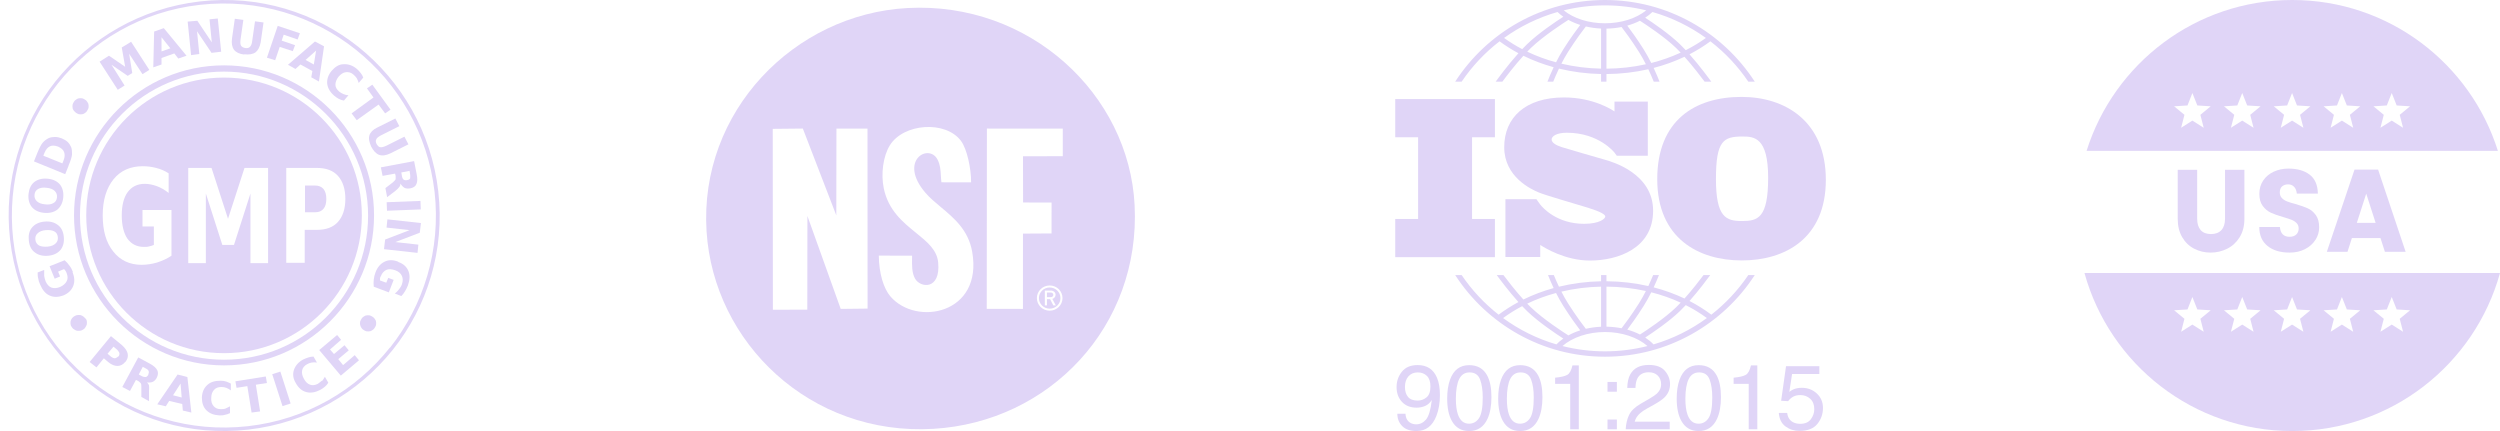 <svg width="232" height="40" viewBox="0 0 232 40" fill="none" xmlns="http://www.w3.org/2000/svg">
<path d="M6.869 19.987C6.869 27.659 13.117 33.908 20.79 33.908C28.463 33.908 34.712 27.659 34.712 19.987C34.712 12.314 28.463 6.065 20.79 6.065C13.117 6.065 6.869 12.314 6.869 19.987ZM20.79 6.645C28.146 6.645 34.158 12.631 34.158 20.013C34.158 27.396 28.173 33.381 20.79 33.381C13.408 33.381 7.422 27.396 7.422 20.013C7.422 12.631 13.408 6.645 20.79 6.645Z" fill="#E0D5F7"/>
<path d="M40.67 17.746C40.038 12.261 37.243 7.542 33.261 4.352C29.254 1.161 24.033 -0.5 18.549 0.133C13.065 0.766 8.345 3.561 5.155 7.542C1.965 11.55 0.303 16.77 0.936 22.254C1.569 27.738 4.364 32.458 8.345 35.648C12.353 38.839 17.573 40.5 23.058 39.867C28.542 39.234 33.261 36.439 36.452 32.458C39.642 28.45 41.303 23.23 40.67 17.746ZM36.188 32.247C33.05 36.202 28.41 38.944 23.005 39.551C17.6 40.157 12.458 38.522 8.53 35.411C4.601 32.273 1.833 27.633 1.226 22.228C0.62 16.823 2.255 11.681 5.366 7.753C8.503 3.824 13.144 1.056 18.549 0.449C23.954 -0.157 29.096 1.478 33.024 4.615C36.953 7.753 39.695 12.393 40.328 17.798C40.934 23.203 39.299 28.345 36.188 32.273V32.247Z" fill="#E0D5F7"/>
<path d="M20.79 32.774C27.857 32.774 33.578 27.053 33.578 19.987C33.578 12.921 27.857 7.199 20.79 7.199C13.724 7.199 8.003 12.921 8.003 19.987C8.003 27.053 13.724 32.774 20.79 32.774ZM26.565 15.584H29.412C30.256 15.584 30.915 15.821 31.363 16.322C31.811 16.823 32.049 17.535 32.049 18.457C32.049 19.38 31.811 20.092 31.363 20.593C30.915 21.094 30.256 21.331 29.412 21.331H28.278V24.39H26.565V15.557V15.584ZM17.442 15.584H19.63L21.16 20.303L22.689 15.584H24.877V24.416H23.242V17.957L21.713 22.729H20.632L19.103 17.957V24.416H17.468V15.584H17.442ZM13.223 15.425C13.671 15.425 14.093 15.478 14.489 15.584C14.911 15.689 15.28 15.847 15.649 16.085V17.904C15.28 17.614 14.911 17.403 14.542 17.271C14.172 17.139 13.803 17.06 13.434 17.06C12.749 17.06 12.221 17.324 11.852 17.825C11.483 18.326 11.299 19.064 11.299 19.987C11.299 20.91 11.483 21.648 11.826 22.149C12.195 22.65 12.696 22.913 13.355 22.913C13.54 22.913 13.698 22.913 13.856 22.861C14.014 22.834 14.146 22.782 14.278 22.729V21.015H13.223V19.486H15.913V23.731C15.491 24.021 15.043 24.205 14.568 24.364C14.12 24.495 13.619 24.575 13.144 24.575C12.037 24.575 11.14 24.153 10.508 23.335C9.848 22.518 9.532 21.411 9.532 19.987C9.532 18.563 9.875 17.456 10.534 16.638C11.193 15.821 12.116 15.425 13.25 15.425H13.223Z" fill="#E0D5F7"/>
<path d="M30.018 19.38C30.203 19.169 30.282 18.853 30.282 18.458C30.282 18.062 30.203 17.772 30.018 17.535C29.834 17.324 29.57 17.218 29.254 17.218H28.305V19.697H29.254C29.597 19.697 29.834 19.591 30.018 19.38Z" fill="#E0D5F7"/>
<path d="M18.496 5.011L18.285 2.902L19.63 4.905L20.526 4.8L20.21 1.715L19.445 1.794L19.656 3.93L18.312 1.926L17.415 2.005L17.732 5.116L18.496 5.011Z" fill="#E0D5F7"/>
<path d="M22.662 5.037C23.11 5.09 23.453 5.037 23.717 4.853C23.954 4.668 24.112 4.352 24.191 3.93L24.455 2.084L23.664 1.979L23.4 3.824C23.374 4.088 23.295 4.246 23.189 4.352C23.084 4.457 22.952 4.483 22.767 4.457C22.583 4.431 22.451 4.352 22.372 4.246C22.293 4.114 22.293 3.93 22.319 3.692L22.583 1.847L21.792 1.741L21.528 3.587C21.475 4.009 21.528 4.352 21.713 4.615C21.897 4.853 22.214 5.011 22.662 5.063V5.037Z" fill="#E0D5F7"/>
<path d="M34.289 12.552C34.184 12.841 34.263 13.184 34.448 13.606C34.658 14.002 34.896 14.265 35.186 14.371C35.476 14.476 35.819 14.424 36.214 14.239L37.902 13.395L37.532 12.683L35.845 13.527C35.608 13.633 35.423 13.685 35.291 13.659C35.16 13.659 35.054 13.527 34.949 13.369C34.87 13.211 34.843 13.053 34.922 12.921C34.975 12.789 35.133 12.683 35.37 12.552L37.058 11.708L36.689 10.996L35.001 11.84C34.606 12.024 34.369 12.288 34.263 12.578L34.289 12.552Z" fill="#E0D5F7"/>
<path d="M32.628 10.521L33.103 11.154L35.133 9.704L35.74 10.521L36.241 10.178L34.553 7.858L34.052 8.201L34.659 9.045L32.628 10.521Z" fill="#E0D5F7"/>
<path d="M39.018 18.644L35.883 18.766L35.914 19.557L39.049 19.434L39.018 18.644Z" fill="#E0D5F7"/>
<path d="M35.503 16.322L36.663 16.111L36.715 16.322C36.715 16.322 36.715 16.559 36.715 16.638C36.663 16.717 36.584 16.823 36.452 16.928L35.766 17.456L35.925 18.299L36.715 17.693C36.874 17.561 36.979 17.456 37.058 17.35C37.137 17.245 37.164 17.139 37.164 17.034C37.269 17.218 37.401 17.35 37.533 17.429C37.691 17.508 37.849 17.508 38.06 17.482C38.35 17.429 38.561 17.297 38.64 17.087C38.746 16.875 38.746 16.559 38.667 16.164L38.429 14.951L35.344 15.531L35.503 16.322ZM38.007 15.847L38.06 16.19C38.087 16.348 38.06 16.48 38.06 16.559C38.008 16.638 37.928 16.691 37.77 16.717C37.638 16.744 37.507 16.717 37.454 16.665C37.375 16.612 37.322 16.48 37.296 16.322L37.243 16.006L38.034 15.847H38.007Z" fill="#E0D5F7"/>
<path d="M25.958 4.352L27.171 4.747L27.381 4.193L26.142 3.772L26.327 3.218L27.619 3.666L27.83 3.086L25.773 2.401L24.771 5.354L25.536 5.591L25.958 4.352Z" fill="#E0D5F7"/>
<path d="M27.435 6.382L27.883 5.986L28.99 6.593L28.885 7.173L29.597 7.568L30.071 4.299L29.227 3.851L26.723 6.013L27.435 6.408V6.382ZM29.333 4.694L29.122 5.986L28.357 5.564L29.333 4.694Z" fill="#E0D5F7"/>
<path d="M31.02 8.887C31.152 8.992 31.284 9.098 31.442 9.177C31.6 9.256 31.759 9.309 31.917 9.335L32.339 8.834C32.154 8.834 31.996 8.781 31.864 8.728C31.732 8.676 31.6 8.597 31.469 8.491C31.258 8.307 31.126 8.096 31.126 7.858C31.126 7.621 31.231 7.357 31.416 7.12C31.627 6.883 31.838 6.725 32.101 6.698C32.339 6.672 32.576 6.725 32.787 6.909C32.919 7.015 32.998 7.12 33.103 7.252C33.182 7.384 33.235 7.542 33.288 7.7L33.71 7.199C33.657 7.041 33.578 6.909 33.472 6.777C33.367 6.646 33.261 6.514 33.13 6.408C32.734 6.066 32.312 5.934 31.89 5.96C31.468 5.96 31.099 6.197 30.783 6.566C30.467 6.936 30.335 7.331 30.361 7.753C30.414 8.175 30.625 8.544 31.02 8.887Z" fill="#E0D5F7"/>
<path d="M6.842 10.258C6.842 10.258 6.974 10.416 7.053 10.469C7.132 10.521 7.238 10.574 7.317 10.6C7.422 10.6 7.501 10.627 7.607 10.6C7.712 10.6 7.791 10.548 7.871 10.495C7.95 10.442 8.029 10.389 8.081 10.284C8.134 10.205 8.187 10.099 8.213 10.02C8.213 9.915 8.24 9.836 8.213 9.73C8.213 9.625 8.161 9.546 8.108 9.467C8.055 9.388 8.002 9.308 7.897 9.256C7.818 9.203 7.739 9.15 7.633 9.124C7.528 9.124 7.449 9.098 7.343 9.124C7.238 9.124 7.159 9.177 7.08 9.229C7 9.282 6.921 9.335 6.869 9.44C6.816 9.519 6.763 9.598 6.737 9.704C6.737 9.809 6.71 9.889 6.737 9.994C6.737 10.1 6.789 10.178 6.842 10.258Z" fill="#E0D5F7"/>
<path d="M34.79 29.61C34.79 29.61 34.685 29.452 34.579 29.4C34.5 29.347 34.395 29.294 34.316 29.268C34.21 29.268 34.131 29.241 34.026 29.268C33.92 29.268 33.841 29.32 33.762 29.373C33.683 29.426 33.604 29.479 33.551 29.584C33.498 29.663 33.446 29.769 33.419 29.848C33.419 29.953 33.393 30.032 33.419 30.138C33.446 30.243 33.472 30.322 33.525 30.401C33.577 30.481 33.63 30.56 33.736 30.612C33.815 30.665 33.894 30.718 33.999 30.744C34.105 30.744 34.184 30.771 34.289 30.744C34.395 30.744 34.474 30.692 34.553 30.639C34.632 30.586 34.711 30.533 34.764 30.428C34.817 30.349 34.869 30.27 34.896 30.164C34.896 30.059 34.922 29.98 34.896 29.874C34.896 29.769 34.843 29.69 34.79 29.61Z" fill="#E0D5F7"/>
<path d="M14.989 5.38L16.176 4.958L16.545 5.433L17.309 5.169L15.2 2.611L14.304 2.928L14.225 6.25L14.989 5.986V5.38ZM14.989 3.455L15.807 4.483L14.989 4.773V3.455Z" fill="#E0D5F7"/>
<path d="M35.872 21.12L38.008 21.358L35.74 22.228L35.635 23.124L38.746 23.467L38.825 22.703L36.689 22.465L38.957 21.595L39.062 20.699L35.951 20.356L35.872 21.12Z" fill="#E0D5F7"/>
<path d="M6.763 25.234C6.684 25.023 6.579 24.812 6.447 24.654C6.315 24.469 6.183 24.311 5.999 24.153L4.601 24.706L5.076 25.866L5.577 25.655L5.392 25.207L5.946 24.97C5.946 24.97 6.025 25.076 6.078 25.128C6.104 25.181 6.157 25.26 6.183 25.339C6.289 25.629 6.315 25.866 6.183 26.104C6.078 26.315 5.867 26.499 5.577 26.631C5.26 26.763 4.997 26.763 4.76 26.684C4.522 26.578 4.364 26.394 4.232 26.104C4.179 25.946 4.127 25.787 4.1 25.603C4.1 25.418 4.1 25.234 4.1 25.049L3.494 25.286C3.494 25.471 3.494 25.655 3.547 25.84C3.573 26.025 3.626 26.209 3.731 26.42C3.942 26.921 4.232 27.264 4.601 27.422C4.997 27.607 5.419 27.58 5.867 27.422C6.315 27.238 6.631 26.948 6.79 26.552C6.948 26.157 6.922 25.735 6.737 25.26L6.763 25.234Z" fill="#E0D5F7"/>
<path d="M36.953 24.285C36.478 24.1 36.056 24.1 35.687 24.285C35.318 24.469 35.028 24.785 34.843 25.286C34.764 25.497 34.711 25.708 34.685 25.945C34.659 26.157 34.659 26.394 34.685 26.605L36.083 27.132L36.531 25.972L36.03 25.787L35.845 26.236L35.265 26.025C35.265 26.025 35.265 25.893 35.265 25.84C35.265 25.761 35.291 25.708 35.344 25.629C35.45 25.339 35.634 25.155 35.845 25.049C36.082 24.944 36.346 24.97 36.663 25.076C36.979 25.181 37.19 25.366 37.295 25.603C37.401 25.84 37.401 26.077 37.295 26.394C37.243 26.552 37.137 26.71 37.032 26.842C36.926 26.974 36.794 27.132 36.636 27.238L37.242 27.475C37.374 27.343 37.48 27.211 37.585 27.027C37.691 26.868 37.77 26.684 37.849 26.499C38.033 25.998 38.06 25.55 37.902 25.155C37.743 24.759 37.427 24.469 36.953 24.311V24.285Z" fill="#E0D5F7"/>
<path d="M7.95 29.584C7.95 29.584 7.818 29.426 7.739 29.373C7.66 29.321 7.581 29.268 7.475 29.241C7.37 29.241 7.29 29.215 7.185 29.241C7.08 29.241 7 29.294 6.895 29.347C6.816 29.4 6.737 29.452 6.684 29.532C6.631 29.611 6.579 29.69 6.552 29.795C6.552 29.901 6.526 29.98 6.552 30.085C6.552 30.191 6.605 30.27 6.658 30.349C6.71 30.428 6.763 30.507 6.869 30.56C6.948 30.613 7.027 30.665 7.132 30.692C7.238 30.692 7.317 30.718 7.422 30.692C7.528 30.692 7.607 30.639 7.712 30.586C7.791 30.533 7.871 30.481 7.923 30.375C7.976 30.27 8.029 30.217 8.055 30.111C8.055 30.006 8.082 29.927 8.055 29.822C8.055 29.716 8.002 29.637 7.95 29.558V29.584Z" fill="#E0D5F7"/>
<path d="M6.368 15.346C6.552 14.925 6.658 14.582 6.684 14.344C6.684 14.107 6.684 13.87 6.605 13.659C6.526 13.474 6.421 13.316 6.289 13.184C6.157 13.053 5.972 12.947 5.735 12.841C5.524 12.762 5.313 12.71 5.102 12.71C4.918 12.71 4.707 12.736 4.522 12.815C4.311 12.921 4.127 13.053 3.968 13.237C3.81 13.422 3.652 13.738 3.468 14.186L3.151 14.977L6.051 16.164L6.368 15.373V15.346ZM5.893 14.898L5.788 15.162L4.021 14.45L4.127 14.186C4.258 13.87 4.417 13.685 4.628 13.58C4.839 13.474 5.102 13.501 5.392 13.606C5.682 13.738 5.867 13.896 5.946 14.107C6.025 14.318 6.025 14.582 5.893 14.898Z" fill="#E0D5F7"/>
<path d="M4.074 19.75C4.575 19.802 4.997 19.697 5.313 19.459C5.629 19.196 5.814 18.827 5.867 18.352C5.919 17.851 5.814 17.456 5.577 17.139C5.313 16.823 4.944 16.638 4.443 16.586C3.942 16.533 3.52 16.638 3.204 16.876C2.887 17.113 2.703 17.508 2.65 17.983C2.597 18.484 2.703 18.879 2.94 19.196C3.204 19.512 3.573 19.697 4.074 19.75ZM3.204 18.062C3.23 17.825 3.336 17.64 3.546 17.535C3.731 17.429 3.995 17.377 4.338 17.429C4.654 17.456 4.918 17.561 5.076 17.719C5.234 17.878 5.313 18.062 5.287 18.326C5.26 18.563 5.155 18.748 4.944 18.853C4.759 18.959 4.496 19.011 4.153 18.959C3.837 18.932 3.573 18.827 3.415 18.669C3.256 18.51 3.177 18.326 3.204 18.062Z" fill="#E0D5F7"/>
<path d="M4.496 23.731C4.997 23.678 5.366 23.494 5.629 23.177C5.867 22.861 5.972 22.465 5.919 21.964C5.867 21.463 5.682 21.094 5.339 20.857C5.023 20.62 4.601 20.514 4.1 20.567C3.599 20.62 3.23 20.804 2.966 21.121C2.703 21.437 2.624 21.832 2.676 22.333C2.729 22.834 2.914 23.203 3.256 23.441C3.573 23.678 3.995 23.784 4.496 23.731ZM3.283 22.254C3.256 22.017 3.309 21.806 3.494 21.648C3.652 21.49 3.916 21.384 4.232 21.358C4.548 21.331 4.812 21.358 5.023 21.463C5.234 21.569 5.339 21.753 5.366 21.991C5.392 22.228 5.339 22.439 5.155 22.597C4.997 22.755 4.733 22.861 4.417 22.887C4.1 22.913 3.836 22.887 3.625 22.782C3.441 22.676 3.309 22.492 3.283 22.254Z" fill="#E0D5F7"/>
<path d="M11.562 7.937L10.349 6.013L11.852 7.041L12.274 6.777L11.984 4.984L13.223 6.883L13.856 6.487L12.168 3.877L11.298 4.404L11.615 6.197L10.112 5.169L9.242 5.723L10.929 8.333L11.562 7.937Z" fill="#E0D5F7"/>
<path d="M31.838 33.882L31.39 33.328L32.365 32.511L31.97 32.036L30.994 32.854L30.625 32.432L31.653 31.535L31.284 31.087L29.623 32.484L31.627 34.857L33.314 33.434L32.919 32.959L31.838 33.882Z" fill="#E0D5F7"/>
<path d="M29.86 35.332C29.86 35.332 29.623 35.543 29.491 35.622C29.227 35.754 28.99 35.78 28.779 35.701C28.542 35.622 28.357 35.438 28.199 35.147C28.041 34.857 27.988 34.594 28.041 34.356C28.094 34.119 28.252 33.935 28.489 33.803C28.621 33.724 28.779 33.671 28.911 33.645C29.069 33.618 29.227 33.618 29.412 33.645L29.096 33.091C28.937 33.091 28.779 33.117 28.621 33.17C28.463 33.223 28.305 33.276 28.146 33.355C27.698 33.592 27.408 33.935 27.276 34.33C27.144 34.726 27.197 35.148 27.461 35.569C27.698 35.991 28.015 36.281 28.436 36.387C28.832 36.492 29.28 36.413 29.728 36.176C29.887 36.097 30.018 35.991 30.15 35.886C30.282 35.78 30.387 35.648 30.467 35.517L30.15 34.963C30.071 35.121 29.966 35.253 29.887 35.358L29.86 35.332Z" fill="#E0D5F7"/>
<path d="M24.666 34.937L21.845 35.385L21.95 35.991L22.952 35.833L23.348 38.285L24.139 38.18L23.743 35.701L24.771 35.543L24.666 34.937Z" fill="#E0D5F7"/>
<path d="M14.594 34.356C14.489 34.145 14.251 33.935 13.909 33.75L12.828 33.17L11.351 35.912L12.063 36.281L12.617 35.253L12.828 35.358C12.828 35.358 13.012 35.49 13.065 35.569C13.118 35.648 13.118 35.78 13.118 35.965V36.835L13.829 37.23V36.255C13.856 36.044 13.829 35.886 13.829 35.78C13.803 35.675 13.724 35.569 13.645 35.49C13.856 35.517 14.04 35.49 14.172 35.438C14.33 35.358 14.436 35.253 14.541 35.068C14.673 34.805 14.7 34.567 14.594 34.356ZM13.777 34.778C13.777 34.778 13.618 34.989 13.539 34.989C13.434 34.989 13.329 34.989 13.17 34.91L12.88 34.752L13.249 34.04L13.539 34.198C13.698 34.277 13.777 34.356 13.803 34.462C13.829 34.541 13.803 34.647 13.75 34.778H13.777Z" fill="#E0D5F7"/>
<path d="M11.615 33.618C11.826 33.355 11.905 33.117 11.852 32.827C11.799 32.563 11.615 32.3 11.325 32.036L10.296 31.192L8.319 33.592L8.952 34.093L9.637 33.249L10.033 33.592C10.349 33.855 10.639 33.961 10.903 33.961C11.166 33.961 11.43 33.829 11.615 33.592V33.618ZM10.956 33.091C10.956 33.091 10.771 33.249 10.665 33.249C10.56 33.249 10.428 33.196 10.323 33.117L9.98 32.827L10.534 32.168L10.876 32.458C10.876 32.458 11.061 32.669 11.087 32.774C11.087 32.88 11.087 32.985 10.982 33.091H10.956Z" fill="#E0D5F7"/>
<path d="M26.016 34.483L25.263 34.725L26.217 37.687L26.97 37.444L26.016 34.483Z" fill="#E0D5F7"/>
<path d="M16.466 34.778L14.594 37.52L15.385 37.705L15.701 37.204L16.914 37.494L16.967 38.1L17.758 38.285L17.389 34.989L16.466 34.752V34.778ZM16.044 36.703L16.756 35.596L16.861 36.888L16.044 36.677V36.703Z" fill="#E0D5F7"/>
<path d="M20.474 35.332C19.947 35.332 19.551 35.438 19.235 35.727C18.918 36.017 18.76 36.387 18.734 36.888C18.734 37.389 18.866 37.784 19.155 38.074C19.445 38.364 19.841 38.522 20.368 38.549C20.553 38.549 20.711 38.549 20.869 38.496C21.027 38.47 21.186 38.417 21.344 38.338V37.705C21.344 37.705 21.054 37.863 20.922 37.916C20.764 37.969 20.632 37.969 20.474 37.969C20.184 37.969 19.973 37.863 19.815 37.679C19.657 37.494 19.577 37.23 19.604 36.914C19.604 36.598 19.709 36.334 19.867 36.176C20.026 35.991 20.263 35.912 20.553 35.912C20.711 35.912 20.869 35.938 21.001 35.991C21.133 36.044 21.291 36.123 21.423 36.228V35.596C21.423 35.596 21.159 35.464 21.001 35.411C20.843 35.358 20.685 35.332 20.5 35.332H20.474Z" fill="#E0D5F7"/>
<g clip-path="url(#clip0_1_7151)">
<path fill-rule="evenodd" clip-rule="evenodd" d="M86.616 39.796C75.193 40.467 66.223 31.811 65.569 21.465C64.866 10.354 73.704 1.311 84.22 0.745C95.54 0.135 104.777 8.739 105.293 19.047C105.857 30.322 97.364 39.165 86.616 39.796ZM84.642 23.729C84.641 23.805 84.64 23.882 84.639 23.959C84.628 24.619 84.617 25.321 84.915 25.853C85.407 26.734 87.298 26.929 87.063 24.362C86.955 23.185 86.036 22.441 85.001 21.602C83.798 20.628 82.438 19.527 82.013 17.473C81.737 16.137 81.954 14.505 82.569 13.5C83.832 11.437 87.762 11.153 89.186 13.084C89.737 13.83 90.127 15.632 90.118 16.921L87.364 16.917C87.336 16.689 87.323 16.474 87.311 16.267C87.282 15.757 87.255 15.295 87.003 14.807C86.198 13.252 83.313 14.902 85.886 17.897C86.29 18.367 86.794 18.788 87.317 19.223C88.54 20.244 89.861 21.347 90.218 23.358C91.249 29.158 85.019 30.307 82.626 27.502C81.989 26.755 81.566 25.34 81.553 23.72L84.642 23.729ZM98.6 27.662C98.6 27.016 98.068 26.492 97.411 26.492C96.754 26.492 96.222 27.016 96.222 27.662C96.222 28.308 96.754 28.831 97.411 28.831C98.068 28.831 98.6 28.308 98.6 27.662ZM98.41 27.662C98.41 27.119 97.962 26.679 97.411 26.679C96.859 26.679 96.412 27.119 96.412 27.662C96.412 28.204 96.859 28.644 97.411 28.644C97.962 28.644 98.41 28.204 98.41 27.662ZM97.98 28.341L97.657 27.74C97.832 27.686 97.958 27.537 97.958 27.363C97.958 27.122 97.759 26.965 97.515 26.965H97.157H96.96V28.341H97.157V27.76H97.449L97.747 28.341H97.98ZM97.523 27.576H97.157V27.149H97.523C97.649 27.149 97.75 27.248 97.75 27.363C97.75 27.478 97.649 27.576 97.523 27.576ZM98.626 11.932L91.585 11.931L91.57 28.663L94.929 28.666L94.932 21.679L97.583 21.663L97.586 18.796L94.942 18.791L94.933 14.502L98.626 14.496L98.626 11.932ZM74.917 28.736L71.724 28.744L71.711 11.958L74.503 11.93L77.609 19.987L77.622 11.933L80.504 11.933L80.511 28.638L78.018 28.666L74.928 20.044L74.917 28.736Z" fill="#E0D5F7"/>
</g>
<path d="M138.729 12.738V9.194H129.478V12.738H131.6V20.32H129.478V23.865H138.729V20.32H136.607V12.738H138.729Z" fill="#E0D5F7"/>
<path d="M148.939 14.823C148.367 14.657 145.425 13.815 144.915 13.648C144.406 13.482 143.99 13.243 143.99 12.941C143.99 12.64 144.458 12.318 145.404 12.318C148.388 12.318 149.821 14.158 149.821 14.158C149.821 14.158 149.983 14.373 150.037 14.45H152.916V9.43H149.825V10.343C149.589 10.18 147.846 9.043 145.144 9.043C141.578 9.043 139.592 10.893 139.592 13.659C139.592 16.424 142.098 17.568 142.794 17.859C143.491 18.15 146.215 18.919 147.379 19.283C148.544 19.647 148.97 19.907 148.97 20.094C148.97 20.281 148.461 20.77 147.005 20.77C144.47 20.77 143.164 19.275 142.935 18.985V18.983C142.862 18.886 142.777 18.77 142.748 18.727C142.714 18.676 142.636 18.564 142.582 18.487H139.703V23.849H142.935V22.729C143.311 22.979 145.236 24.18 147.546 24.18C150.124 24.18 153.409 23.057 153.409 19.554C153.409 16.05 149.511 14.989 148.939 14.823Z" fill="#E0D5F7"/>
<path d="M161.615 8.993C157.317 8.993 153.792 11.143 153.792 16.628C153.792 22.114 157.618 24.169 161.634 24.169C165.649 24.169 169.438 22.133 169.438 16.685C169.438 11.237 165.649 8.993 161.615 8.993ZM161.653 20.512C160.182 20.512 159.24 20.172 159.24 16.61C159.24 13.046 159.937 12.669 161.709 12.669C162.784 12.669 164.084 12.745 164.084 16.496C164.084 20.248 163.123 20.512 161.653 20.512Z" fill="#E0D5F7"/>
<path d="M135.642 7.576C136.608 6.149 137.797 4.884 139.159 3.834C139.709 4.241 140.295 4.611 140.91 4.94C139.879 6.089 138.955 7.363 138.802 7.576H139.421C139.792 7.075 140.561 6.068 141.371 5.176C142.256 5.611 143.197 5.967 144.179 6.238C143.917 6.793 143.72 7.277 143.604 7.576H144.141C144.265 7.269 144.446 6.84 144.672 6.366C145.924 6.672 147.236 6.843 148.579 6.87V7.576H149.078V6.872C150.411 6.862 151.716 6.71 152.964 6.425C153.176 6.875 153.348 7.281 153.466 7.576H154.004C153.892 7.289 153.706 6.831 153.459 6.304C154.459 6.044 155.418 5.697 156.321 5.269C157.1 6.138 157.828 7.093 158.186 7.576H158.805C158.657 7.369 157.781 6.161 156.785 5.039C157.47 4.685 158.119 4.283 158.725 3.834C160.087 4.884 161.276 6.149 162.242 7.576H162.842C159.89 3.02 154.762 0 148.942 0C143.121 0 137.993 3.02 135.042 7.576H135.642ZM144.401 5.782C143.467 5.53 142.571 5.199 141.727 4.794C141.841 4.675 141.956 4.559 142.07 4.45C143.226 3.335 145.129 2.11 145.546 1.846C145.884 2.032 146.253 2.189 146.646 2.314C146.341 2.714 145.742 3.526 145.09 4.556C144.836 4.957 144.605 5.379 144.401 5.782ZM148.579 6.37C147.315 6.345 146.079 6.188 144.898 5.908C145.083 5.546 145.289 5.175 145.511 4.823C146.263 3.637 146.941 2.746 147.167 2.456C147.618 2.562 148.091 2.629 148.579 2.651V6.37ZM149.078 6.373V2.656C149.559 2.648 150.029 2.597 150.48 2.507C150.738 2.841 151.384 3.699 152.096 4.823C152.33 5.193 152.546 5.585 152.738 5.964C151.561 6.225 150.333 6.364 149.078 6.373ZM153.238 5.846C153.027 5.423 152.785 4.979 152.517 4.556C151.899 3.579 151.328 2.798 151.01 2.379C151.428 2.262 151.823 2.109 152.185 1.925C152.77 2.3 154.471 3.421 155.538 4.45C155.679 4.587 155.823 4.733 155.966 4.884C155.104 5.282 154.19 5.605 153.238 5.846ZM158.307 3.522C157.722 3.945 157.096 4.323 156.438 4.656C156.254 4.459 156.068 4.268 155.884 4.091C154.886 3.128 153.4 2.119 152.672 1.644C152.919 1.484 153.145 1.307 153.347 1.114C155.149 1.629 156.823 2.452 158.307 3.522ZM148.942 0.499C150.26 0.499 151.541 0.66 152.767 0.961C151.836 1.717 150.442 2.16 148.942 2.16C147.435 2.16 146.045 1.718 145.115 0.961C146.342 0.66 147.623 0.499 148.942 0.499ZM144.537 1.114C144.701 1.271 144.881 1.418 145.075 1.554C144.416 1.978 142.791 3.061 141.723 4.091C141.57 4.239 141.415 4.397 141.26 4.56C140.67 4.251 140.107 3.905 139.577 3.522C141.061 2.452 142.734 1.629 144.537 1.114Z" fill="#E0D5F7"/>
<path d="M162.242 25.527C161.297 26.924 160.138 28.165 158.812 29.202C158.18 28.727 157.503 28.303 156.786 27.932C157.649 26.958 158.423 25.92 158.71 25.527H158.088C157.705 26.039 157.034 26.907 156.321 27.702C155.418 27.274 154.459 26.927 153.46 26.667C153.671 26.214 153.838 25.813 153.952 25.527H153.412C153.298 25.806 153.146 26.16 152.964 26.546C151.716 26.261 150.412 26.109 149.078 26.1V25.527H148.579V26.102C147.235 26.128 145.923 26.299 144.671 26.605C144.476 26.196 144.315 25.82 144.195 25.527H143.656C143.775 25.827 143.952 26.253 144.178 26.733C143.196 27.004 142.255 27.359 141.37 27.795C140.626 26.975 139.917 26.059 139.519 25.527H138.898C139.194 25.933 140.011 27.029 140.91 28.031C140.263 28.378 139.648 28.769 139.072 29.202C137.746 28.165 136.587 26.924 135.641 25.527H135.042C137.994 30.083 143.121 33.103 148.942 33.103C154.762 33.103 159.89 30.083 162.842 25.527L162.242 25.527ZM153.239 27.125C154.19 27.366 155.104 27.688 155.967 28.087C155.823 28.238 155.68 28.384 155.538 28.521C154.474 29.547 152.779 30.666 152.189 31.044C151.827 30.859 151.432 30.706 151.013 30.589C151.331 30.169 151.9 29.389 152.517 28.415C152.785 27.993 153.027 27.547 153.239 27.125ZM149.078 26.599C150.333 26.608 151.562 26.747 152.738 27.006C152.546 27.386 152.33 27.778 152.096 28.148C151.385 29.27 150.74 30.128 150.481 30.463C150.032 30.374 149.561 30.323 149.078 30.315V26.599H149.078ZM148.579 26.601V30.32C148.089 30.342 147.615 30.408 147.165 30.513C146.938 30.221 146.262 29.333 145.511 28.148C145.288 27.796 145.082 27.424 144.897 27.063C146.078 26.783 147.314 26.626 148.579 26.601ZM144.401 27.189C144.604 27.593 144.836 28.014 145.09 28.415C145.742 29.444 146.34 30.256 146.645 30.656C146.252 30.781 145.883 30.938 145.545 31.125C145.126 30.86 143.225 29.636 142.069 28.521C141.956 28.412 141.841 28.296 141.726 28.177C142.571 27.772 143.467 27.441 144.401 27.189ZM139.486 29.515C140.042 29.106 140.635 28.738 141.259 28.411C141.414 28.574 141.569 28.732 141.723 28.881C142.79 29.91 144.415 30.992 145.075 31.417C144.84 31.582 144.625 31.763 144.435 31.959C142.635 31.432 140.965 30.597 139.486 29.515ZM148.942 32.604C147.581 32.604 146.259 32.433 144.996 32.113C145.918 31.303 147.383 30.811 148.942 30.811C150.499 30.811 151.965 31.303 152.887 32.113C151.624 32.433 150.303 32.604 148.942 32.604ZM153.449 31.959C153.222 31.726 152.963 31.513 152.675 31.325C153.404 30.85 154.887 29.842 155.884 28.881C156.068 28.703 156.253 28.512 156.438 28.315C157.13 28.665 157.786 29.066 158.397 29.515C156.918 30.597 155.249 31.432 153.449 31.959Z" fill="#E0D5F7"/>
<path d="M130.429 38.396C130.451 38.809 130.611 39.094 130.907 39.252C131.059 39.335 131.231 39.377 131.422 39.377C131.78 39.377 132.084 39.228 132.337 38.93C132.589 38.632 132.768 38.027 132.873 37.116C132.707 37.379 132.501 37.564 132.256 37.671C132.01 37.777 131.747 37.831 131.464 37.831C130.89 37.831 130.437 37.652 130.103 37.295C129.769 36.938 129.602 36.479 129.602 35.917C129.602 35.377 129.767 34.902 130.097 34.493C130.426 34.083 130.913 33.878 131.555 33.878C132.423 33.878 133.021 34.269 133.351 35.05C133.534 35.479 133.625 36.016 133.625 36.661C133.625 37.389 133.516 38.034 133.297 38.596C132.934 39.532 132.319 40 131.451 40C130.87 40 130.428 39.848 130.126 39.543C129.824 39.238 129.673 38.856 129.673 38.396H130.429V38.396ZM132.376 36.881C132.621 36.686 132.744 36.346 132.744 35.859C132.744 35.422 132.634 35.096 132.414 34.881C132.193 34.667 131.913 34.56 131.572 34.56C131.206 34.56 130.916 34.682 130.701 34.927C130.487 35.172 130.379 35.499 130.379 35.908C130.379 36.296 130.473 36.603 130.662 36.832C130.85 37.06 131.151 37.174 131.564 37.174C131.86 37.174 132.131 37.077 132.376 36.881Z" fill="#E0D5F7"/>
<path d="M138.006 34.838C138.272 35.329 138.405 36.001 138.405 36.854C138.405 37.663 138.284 38.332 138.043 38.861C137.694 39.62 137.123 40 136.331 40C135.616 40 135.084 39.69 134.735 39.069C134.444 38.551 134.299 37.855 134.299 36.983C134.299 36.307 134.386 35.726 134.56 35.241C134.887 34.338 135.479 33.886 136.335 33.886C137.105 33.886 137.662 34.204 138.006 34.838ZM137.253 38.803C137.483 38.459 137.598 37.819 137.598 36.883C137.598 36.207 137.515 35.651 137.349 35.214C137.182 34.778 136.859 34.56 136.379 34.56C135.937 34.56 135.615 34.767 135.411 35.181C135.207 35.595 135.105 36.206 135.105 37.012C135.105 37.619 135.17 38.106 135.3 38.475C135.5 39.037 135.842 39.319 136.324 39.319C136.713 39.318 137.022 39.147 137.253 38.803Z" fill="#E0D5F7"/>
<path d="M142.739 34.838C143.005 35.329 143.138 36.001 143.138 36.854C143.138 37.663 143.018 38.332 142.777 38.861C142.428 39.62 141.857 40 141.065 40C140.35 40 139.818 39.69 139.469 39.069C139.178 38.551 139.032 37.855 139.032 36.983C139.032 36.307 139.12 35.726 139.294 35.241C139.621 34.338 140.213 33.886 141.069 33.886C141.839 33.886 142.396 34.204 142.739 34.838ZM141.987 38.803C142.217 38.459 142.332 37.819 142.332 36.883C142.332 36.207 142.249 35.651 142.082 35.214C141.916 34.778 141.592 34.56 141.112 34.56C140.671 34.56 140.348 34.767 140.144 35.181C139.94 35.595 139.838 36.206 139.838 37.012C139.838 37.619 139.904 38.106 140.034 38.475C140.234 39.037 140.575 39.319 141.058 39.319C141.447 39.318 141.756 39.147 141.987 38.803Z" fill="#E0D5F7"/>
<path d="M144.315 35.624V35.05C144.855 34.998 145.232 34.91 145.445 34.786C145.659 34.663 145.818 34.371 145.923 33.911H146.513V39.838H145.715V35.624L144.315 35.624Z" fill="#E0D5F7"/>
<path d="M149.177 35.445H150.046V36.351H149.177V35.445ZM149.177 38.932H150.046V39.838H149.177V38.932Z" fill="#E0D5F7"/>
<path d="M151.182 38.5C151.366 38.12 151.726 37.775 152.261 37.465L153.059 37.004C153.416 36.796 153.667 36.618 153.811 36.471C154.038 36.241 154.152 35.977 154.152 35.68C154.152 35.333 154.048 35.057 153.84 34.853C153.632 34.649 153.355 34.547 153.009 34.547C152.496 34.547 152.142 34.742 151.945 35.131C151.84 35.339 151.781 35.628 151.77 35.998H151.01C151.018 35.48 151.114 35.057 151.296 34.73C151.621 34.154 152.193 33.866 153.013 33.866C153.694 33.866 154.192 34.05 154.507 34.419C154.821 34.787 154.979 35.197 154.979 35.649C154.979 36.125 154.811 36.533 154.476 36.87C154.282 37.067 153.934 37.306 153.433 37.585L152.863 37.901C152.592 38.051 152.378 38.194 152.223 38.329C151.946 38.57 151.772 38.838 151.7 39.131H154.95V39.838H150.864C150.892 39.325 150.998 38.879 151.182 38.5Z" fill="#E0D5F7"/>
<path d="M159.305 34.838C159.571 35.329 159.704 36.001 159.704 36.854C159.704 37.663 159.584 38.332 159.343 38.861C158.994 39.62 158.423 40 157.63 40C156.916 40 156.384 39.69 156.034 39.069C155.744 38.551 155.598 37.855 155.598 36.983C155.598 36.307 155.685 35.726 155.86 35.241C156.187 34.338 156.778 33.886 157.635 33.886C158.405 33.886 158.962 34.204 159.305 34.838ZM158.552 38.803C158.783 38.459 158.898 37.819 158.898 36.883C158.898 36.207 158.815 35.651 158.648 35.214C158.482 34.778 158.158 34.56 157.678 34.56C157.237 34.56 156.914 34.767 156.71 35.181C156.506 35.595 156.404 36.206 156.404 37.012C156.404 37.619 156.469 38.106 156.6 38.475C156.8 39.037 157.141 39.319 157.624 39.319C158.013 39.318 158.322 39.147 158.552 38.803Z" fill="#E0D5F7"/>
<path d="M160.88 35.624V35.05C161.421 34.998 161.797 34.91 162.011 34.786C162.224 34.663 162.383 34.371 162.489 33.911H163.079V39.838H162.281V35.624L160.88 35.624Z" fill="#E0D5F7"/>
<path d="M165.851 38.321C165.901 38.748 166.099 39.043 166.445 39.206C166.622 39.289 166.828 39.331 167.06 39.331C167.504 39.331 167.832 39.19 168.045 38.907C168.258 38.624 168.365 38.311 168.365 37.968C168.365 37.552 168.239 37.231 167.985 37.004C167.732 36.776 167.427 36.663 167.073 36.663C166.815 36.663 166.594 36.713 166.41 36.812C166.226 36.912 166.068 37.051 165.938 37.228L165.29 37.191L165.743 33.986H168.835V34.709H166.304L166.05 36.364C166.189 36.258 166.32 36.179 166.445 36.127C166.667 36.035 166.923 35.989 167.214 35.989C167.76 35.989 168.222 36.165 168.602 36.517C168.982 36.869 169.171 37.315 169.171 37.855C169.171 38.418 168.997 38.914 168.65 39.343C168.302 39.773 167.747 39.988 166.985 39.988C166.5 39.988 166.072 39.851 165.699 39.578C165.326 39.305 165.118 38.886 165.073 38.321L165.851 38.321Z" fill="#E0D5F7"/>
<path fill-rule="evenodd" clip-rule="evenodd" d="M212.719 0C221.674 0 229.255 5.886 231.804 14H193.635C196.183 5.886 203.764 0 212.719 0ZM208.08 8.631L208.538 9.786L209.779 9.865L208.822 10.655L209.129 11.858L208.08 11.191L207.03 11.858L207.341 10.655L206.384 9.865L207.622 9.786L208.08 8.631ZM203.454 8.631L203.912 9.786L205.153 9.865L204.196 10.655L204.504 11.858L203.454 11.191L202.408 11.858L202.716 10.655L201.758 9.865L203 9.786L203.454 8.631ZM213.16 9.786L212.705 8.631L212.247 9.786L211.006 9.865L211.964 10.655L211.656 11.858L212.705 11.191L213.755 11.858L213.444 10.655L214.401 9.865L213.16 9.786ZM217.327 8.631L217.786 9.786L219.027 9.865L218.069 10.655L218.377 11.858L217.327 11.191L216.281 11.858L216.589 10.655L215.632 9.865L216.873 9.786L217.327 8.631ZM223.652 9.865L222.411 9.786L221.953 8.631L221.495 9.786L220.257 9.865L221.215 10.655L220.904 11.858L221.953 11.191L223.003 11.858L222.695 10.655L223.652 9.865Z" fill="#E0D5F7"/>
<path fill-rule="evenodd" clip-rule="evenodd" d="M232 25.333C229.666 33.79 221.918 40 212.719 40C203.52 40 195.772 33.79 193.438 25.333H232ZM208.08 27.561L208.538 28.716L209.779 28.795L208.822 29.584L209.129 30.788L208.08 30.121L207.03 30.788L207.341 29.584L206.384 28.795L207.622 28.716L208.08 27.561ZM203.454 27.561L203.912 28.716L205.153 28.795L204.196 29.584L204.504 30.788L203.454 30.121L202.408 30.788L202.716 29.584L201.758 28.795L203 28.716L203.454 27.561ZM213.16 28.716L212.705 27.561L212.247 28.716L211.006 28.795L211.964 29.584L211.656 30.788L212.705 30.121L213.755 30.788L213.444 29.584L214.401 28.795L213.16 28.716ZM217.327 27.561L217.786 28.716L219.027 28.795L218.069 29.584L218.377 30.788L217.327 30.121L216.281 30.788L216.589 29.584L215.632 28.795L216.873 28.716L217.327 27.561ZM223.652 28.795L222.411 28.716L221.953 27.561L221.495 28.716L220.257 28.795L221.215 29.584L220.904 30.788L221.953 30.121L223.003 30.788L222.695 29.584L223.652 28.795Z" fill="#E0D5F7"/>
<path d="M203.897 15.759V20.299C203.897 20.754 204.006 21.106 204.222 21.352C204.441 21.598 204.758 21.721 205.179 21.721C205.599 21.721 205.921 21.598 206.146 21.352C206.372 21.106 206.482 20.757 206.482 20.299V15.759H208.28V20.299C208.28 20.973 208.133 21.544 207.839 22.015C207.545 22.487 207.158 22.846 206.68 23.082C206.201 23.321 205.692 23.441 205.145 23.441C204.598 23.441 204.092 23.321 203.623 23.082C203.158 22.843 202.786 22.487 202.509 22.015C202.232 21.544 202.092 20.969 202.092 20.299V15.759H203.89H203.897Z" fill="#E0D5F7"/>
<path d="M214.865 22.268C214.635 22.627 214.314 22.911 213.897 23.123C213.48 23.335 213.008 23.441 212.482 23.441C211.62 23.441 210.933 23.236 210.424 22.822C209.914 22.409 209.661 21.824 209.661 21.065H211.576C211.624 21.674 211.928 21.974 212.482 21.974C212.741 21.974 212.943 21.902 213.094 21.762C213.241 21.622 213.316 21.434 213.316 21.205C213.316 21.003 213.254 20.836 213.128 20.706C213.001 20.576 212.847 20.474 212.666 20.402C212.485 20.33 212.222 20.244 211.877 20.142C211.415 20.012 211.035 19.879 210.741 19.742C210.447 19.605 210.194 19.396 209.983 19.113C209.771 18.832 209.668 18.456 209.668 17.985C209.668 17.513 209.788 17.102 210.027 16.75C210.266 16.395 210.591 16.125 211.001 15.933C211.412 15.742 211.866 15.646 212.365 15.646C213.186 15.646 213.842 15.831 214.331 16.203C214.824 16.576 215.08 17.164 215.1 17.964H213.145C213.118 17.691 213.032 17.479 212.888 17.332C212.745 17.185 212.564 17.109 212.345 17.109C212.112 17.109 211.924 17.171 211.781 17.294C211.637 17.417 211.565 17.605 211.565 17.858C211.565 18.067 211.627 18.238 211.753 18.374C211.88 18.508 212.041 18.614 212.232 18.689C212.424 18.764 212.687 18.846 213.015 18.932C213.483 19.068 213.866 19.202 214.157 19.332C214.447 19.462 214.697 19.67 214.906 19.954C215.114 20.241 215.217 20.62 215.217 21.096C215.217 21.516 215.104 21.902 214.875 22.262L214.865 22.268Z" fill="#E0D5F7"/>
<path d="M220.909 22.091H218.256L217.846 23.369H215.931L218.499 15.739H220.687L223.244 23.369H221.319L220.909 22.091ZM220.458 20.682L219.586 17.971L218.714 20.682H220.461H220.458Z" fill="#E0D5F7"/>
<defs>
<clipPath id="clip0_1_7151">
<rect width="40.675" height="40" fill="white" transform="translate(64.803)"/>
</clipPath>
</defs>
</svg>
